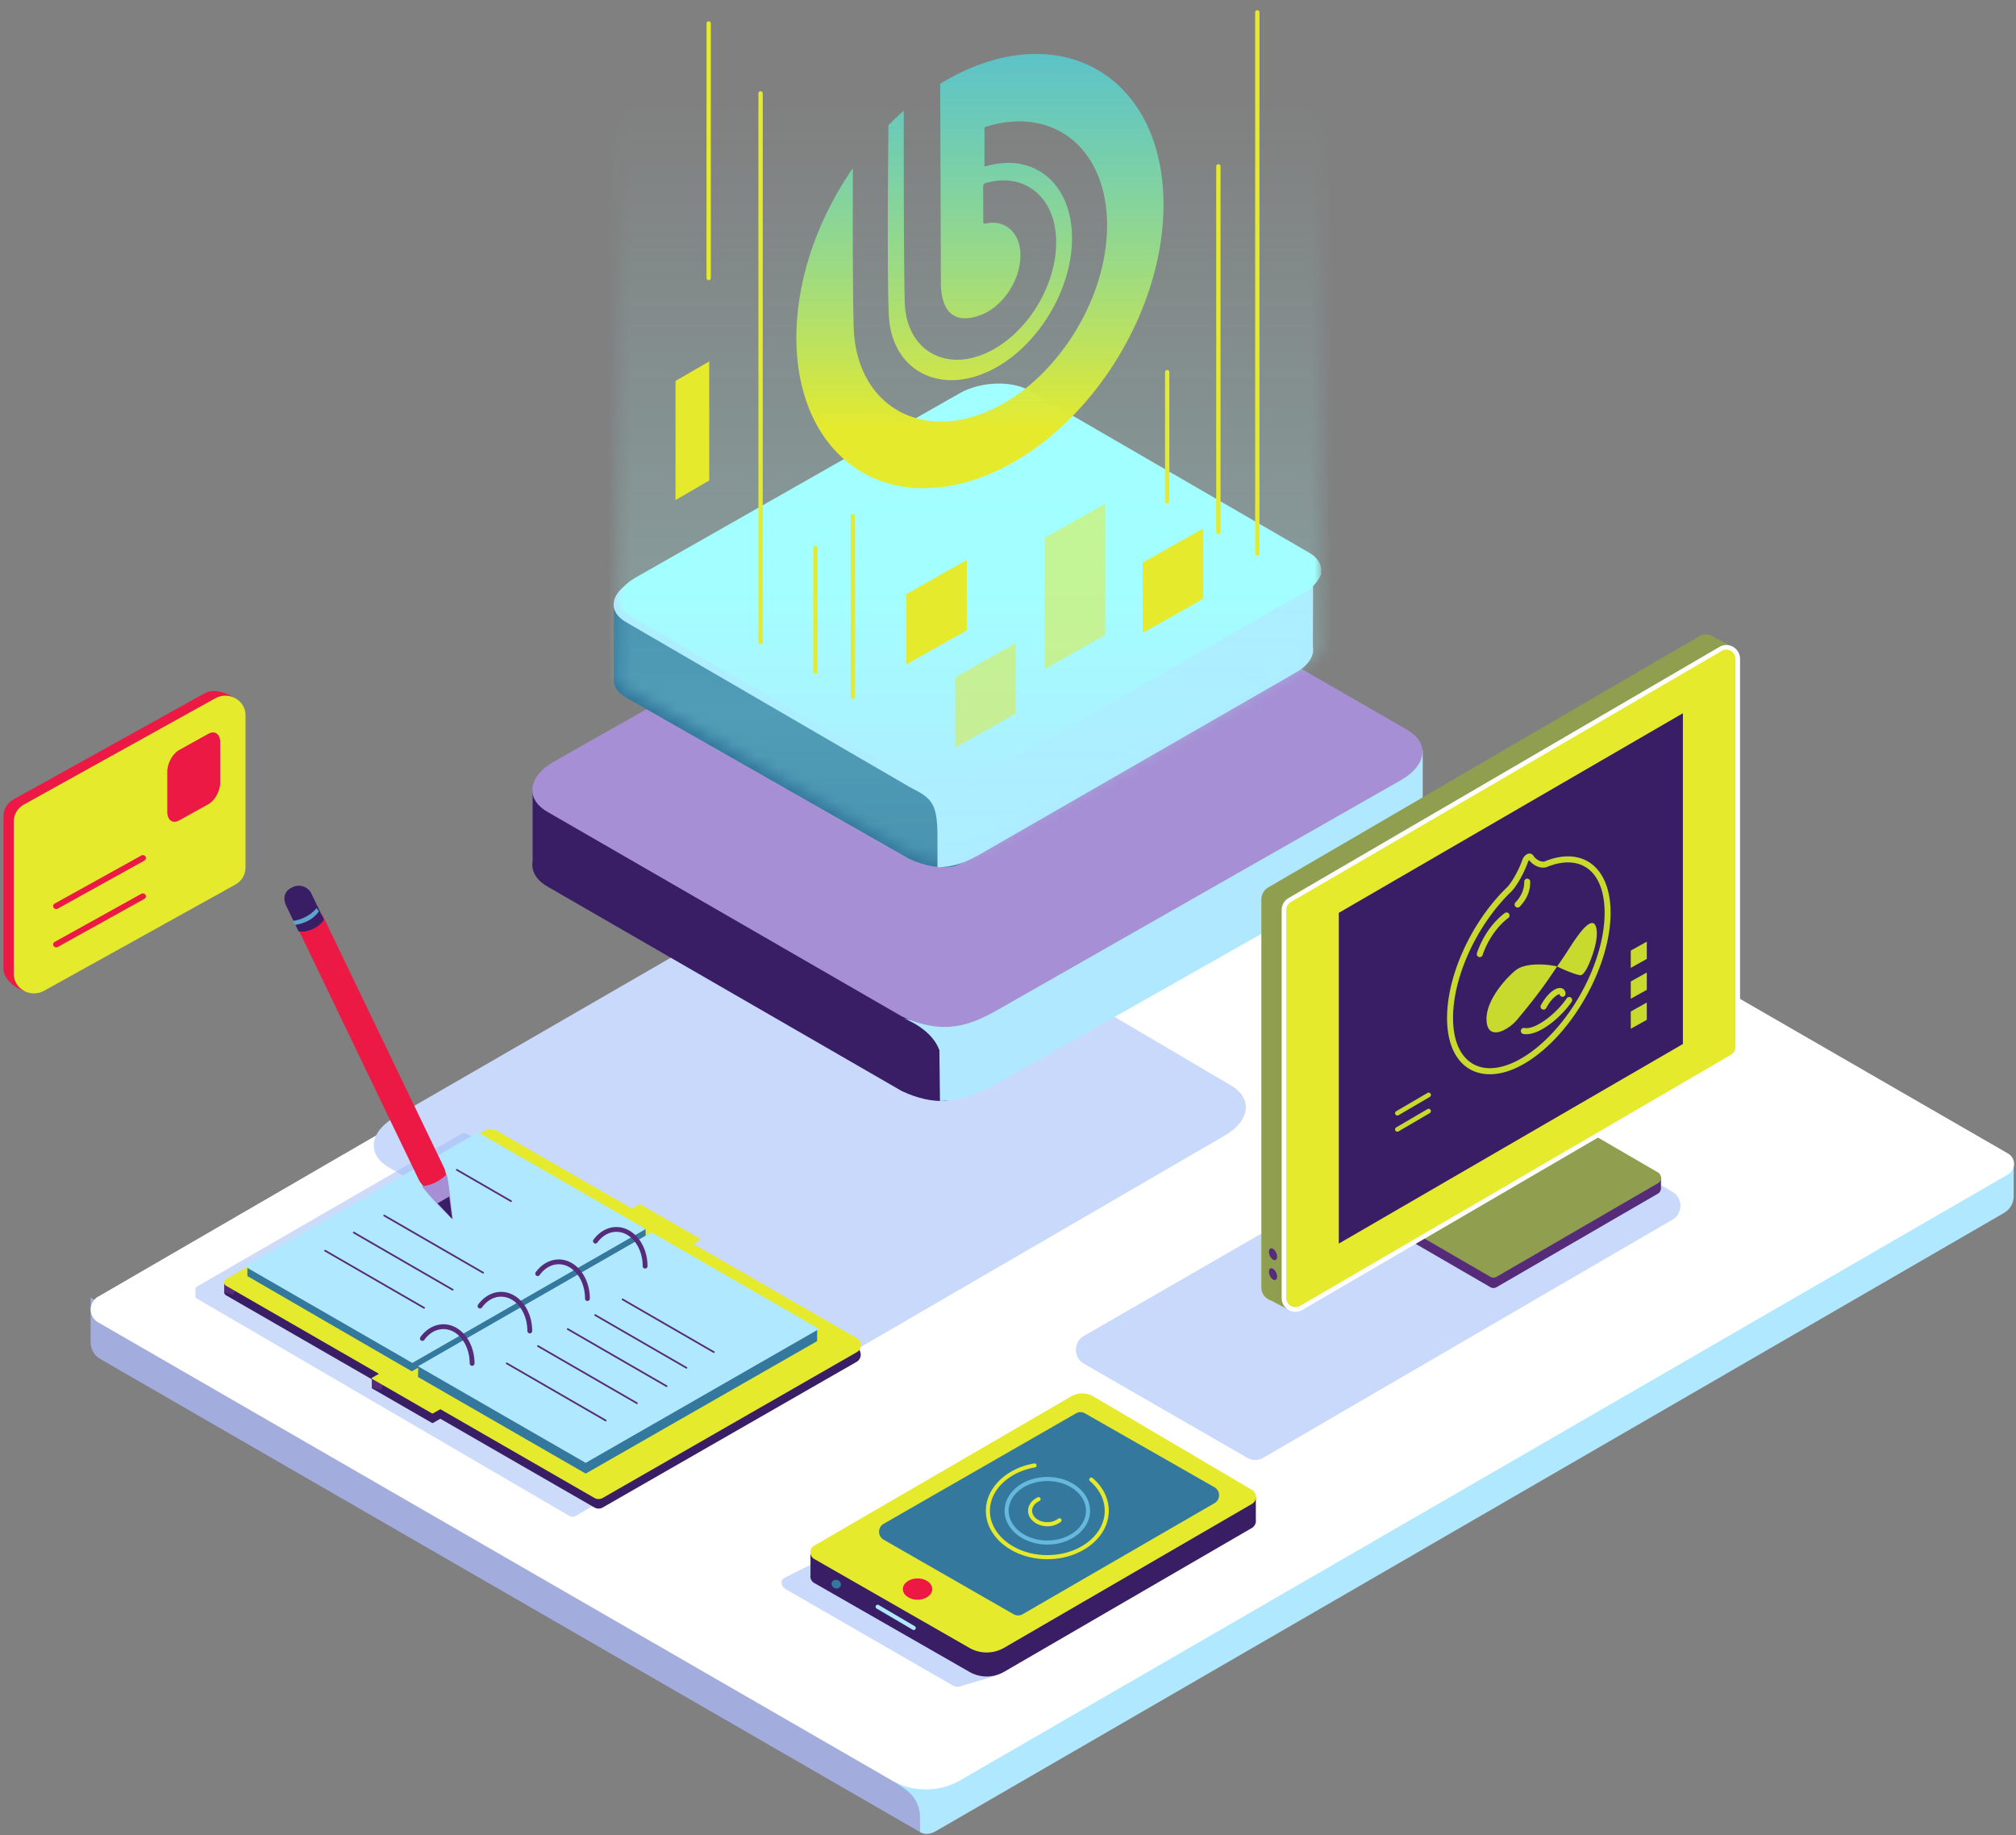 <svg width="178" height="162" viewBox="0 0 178 162" xmlns="http://www.w3.org/2000/svg" xmlns:xlink="http://www.w3.org/1999/xlink">
    <rect x="0" y="0" width="178" height="162" fill="#808080" stroke="none"/>
    <title>cms-2</title>
    <defs>
        <path d="M62.114.047v18.06c.51 23.675.061 36.822.003 37.452h.003l-.006 1.735v5.588s-.3.955-1.399 1.587L32.57 80.531c-1.142.66-2.276 1.165-3.745 1.163l-.046-.005c-.872-.001-1.845-.214-2.973-.753L1.07 66.606C.02 66.084-.057 65.244.057 64.574l-.002-6.19c-.087-.518.026-10.086.187-21.68V.047h61.872z" id="a" />
        <linearGradient x1="50%" y1=".743%" x2="50%" y2="99.088%" id="c">
            <stop stop-color="#A2FFFF" offset="3.005%" />
            <stop stop-color="#A2FFFF" offset="49.454%" />
            <stop stop-color="#A2FFFF" stop-opacity="0" offset="100%" />
        </linearGradient>
        <path d="M62.496 49.976s-.3.954-1.399 1.587L32.951 67.625c-1.142.66-2.277 1.165-3.745 1.162-.918-.006-1.891-.218-3.02-.757L1.453 53.7c-.466-.232-.93-.544-1.081-.858L.434.037l62.062.017v49.922z" id="d" />
        <linearGradient x1="50%" y1="0%" x2="50%" y2="100%" id="e">
            <stop stop-color="#A2FFFF" stop-opacity="0" offset=".743%" />
            <stop stop-color="#A2FFFF" offset="49.454%" />
            <stop stop-color="#A2FFFF" stop-opacity="0" offset="99.088%" />
        </linearGradient>
        <linearGradient x1="50%" y1="81.111%" x2="50%" y2="-5.91%" id="g">
            <stop stop-color="#E5EA2D" offset="0%" />
            <stop stop-color="#3CEAFF" stop-opacity=".602" offset="100%" />
        </linearGradient>
    </defs>
    <g fill="none" fill-rule="evenodd">
        <path d="M8 114.543v3.949c0 .608.325 1.17.852 1.47l72.379 41.759v-4.265L8 114.543z" fill="#A2ADDD" />
        <path d="M84.278 157.297c-2.057.913-4.306.466-5.331.002 1.425.81 2.185 1.558 2.276 2.929 0 .893.01.657.01 1.496.443.25.876.175 1.256-.006 0 .003.18-.096.248-.141l94.207-54.51c.527-.302.852-.863.852-1.472v-2.754l-93.518 54.456z" fill="#B0E9FF" />
        <path d="M8.657 114.464l95.036-55.1 73.603 42.46c.71.409.71 1.433.001 1.843l-92.509 53.479a6.068 6.068 0 0 1-6.072.002L8.66 116.723a1.305 1.305 0 0 1-.003-2.26" fill="#FFF" />
        <path d="M19.873 77.627l-16.19 9.795c-1.19.66-3.38-.583-3.38-1.903v-13.47c0-.612.341-1.178.893-1.484l16.893-9.377c1.19-.66 3.482.531 3.482 1.851l-.806 13.103c0 .613-.34 1.178-.892 1.485" fill="#EC1944" />
        <path d="M20.786 78.082L3.892 87.459c-1.189.66-2.675-.165-2.675-1.485v-13.47c0-.612.34-1.178.892-1.484l16.893-9.377c1.19-.66 2.676.165 2.676 1.485v13.469c0 .613-.34 1.178-.892 1.485" fill="#E5EA2D" />
        <path d="M19.446 69.063c0 .743-.47 1.607-1.05 1.929l-2.577 1.43c-.58.322-1.05-.02-1.05-.763v-3.525c0-.744.47-1.607 1.05-1.929l2.577-1.43c.58-.322 1.05.02 1.05.763v3.525zM4.963 83.626a.271.271 0 0 1-.234-.13.255.255 0 0 1 .1-.355l7.65-4.244a.276.276 0 0 1 .37.096.255.255 0 0 1-.1.355L5.1 83.592a.281.281 0 0 1-.136.034zm0-3.38a.271.271 0 0 1-.234-.13.255.255 0 0 1 .1-.356l7.65-4.243a.276.276 0 0 1 .37.095.254.254 0 0 1-.1.355L5.1 80.21a.277.277 0 0 1-.136.036z" fill="#EC1944" />
        <path d="M73.348 120.441c-2.257 1.303-4.634 2.418-8.388.626l-30.65-18.032c-1.946-1.145-1.693-3.13.564-4.433L70.43 78.068c2.258-1.303 5.664-1.432 7.61-.287l30.65 18.033c1.947 1.144 1.694 3.128-.563 4.432L73.348 120.44z" fill="#C8D9FC" />
        <path d="M47.027 69.606v6.41c-.144.83.278 1.647 1.305 2.239l31.285 18.052c1.464.686 2.699.918 3.797.877 1.027-.039 3.619-3.322 2.89-5.971-.529-1.927-4.008-3.247-5.297-4.063-7.078-4.483-18.404-10.331-33.98-17.544z" fill="#391E66" />
        <path d="M82.942 92.694c-.696-1.84-2.828-2.65-3.12-2.807 0 0 1.777.52 3.094.6l-.042-3.634 42.744-20.648v6.388c.186.968-.454 2.035-1.878 2.842L88.008 95.653c-1.446.819-3.155 1.532-5.014 1.53l-.052-4.49z" fill="#B0E9FF" />
        <path d="M88.184 89.09c-2.303 1.305-4.73 2.42-8.562.626L48.336 71.664c-1.986-1.146-1.728-3.133.576-4.437L85.206 46.67c2.303-1.305 5.781-1.434 7.767-.288l31.286 18.052c1.986 1.146 1.728 3.133-.575 4.438l-35.5 20.218z" fill="#A68FD4" />
        <path d="M106.217 55.545l-15.25-11.397c-1.589-.904-4.372-.803-6.215.228l-26.617 8.31-3.933.975.002 6.131c-.116.656.222 1.3 1.043 1.768l25.036 14.254c1.533.708 2.785.842 3.884.67 1.1-.172 3.128-2.414 4.05-2.93l14.112-9.848c1.843-1.03 5.477-7.256 3.888-8.16" fill="#34799D" />
        <path d="M115.941 50.816h-.003c.058-.62-.28-1.222-1.04-1.665L90.31 34.82c-1.56-.91-4.294-.808-6.104.228l-28.523 16.32c-1.81 1.036-2.013 2.613-.452 3.523 0 0 25.016 14.547 25.08 14.579 1.997 1.013 2.461 1.42 2.462 4.454v2.628c1.461.002 2.637-.501 3.773-1.151l27.898-16.051c1.12-.64 1.622-1.488 1.476-2.256l.02-6.278z" fill="#B0E9FF" />
        <g transform="translate(54.564 -5.667)">
            <mask id="b" fill="#fff">
                <use xlink:href="#a" />
            </mask>
            <path d="M62.114 57.294l.006-1.734h-.003c.058-.63.506-13.778-.003-37.452V.047H.242v36.657c-.16 11.594-.274 21.162-.187 21.68l.002 6.19c-.114.67-.038 1.51 1.013 2.032l24.735 14.33c1.128.54 2.1.752 2.973.753l.046.005c1.469.002 2.603-.503 3.745-1.163L60.715 64.47c1.098-.632 1.4-1.587 1.4-1.587v-5.588z" mask="url(#b)" />
            <path d="M62.096 56.123v.195s-.3.954-1.399 1.587L32.552 73.967c-1.142.66-2.277 1.164-3.746 1.162l-.046-.005c-.872-.001-1.845-.214-2.972-.753L1.052 60.041c-.773-.384-1.018-.94-1.048-1.474.046-.663.556-1.35 1.506-1.891l28.675-16.302c1.82-1.035 4.567-1.137 6.136-.228L61.04 54.462c.764.442 1.104 1.043 1.049 1.663l.008-.002z" fill="url(#c)" mask="url(#b)" />
        </g>
        <g transform="translate(54.182 7.24)">
            <mask id="f" fill="#fff">
                <use xlink:href="#d" />
            </mask>
            <path fill="url(#e)" opacity=".51" mask="url(#f)" d="M-2.966 112.24h69.18V.054h-69.18z" />
        </g>
        <path d="M85.361 55.64l-5.347 3.013v-6.21l5.347-3.013v6.21zm20.879-2.784l-5.347 3.013v-6.21l5.347-3.013v6.21zm-43.62-10.44l-2.976 1.726V33.627l2.977-1.726v10.515z" fill="#E5EA2D" />
        <path d="M97.583 56.053l-5.347 3.013V47.475l5.347-3.014v11.592zm-7.893 6.926l-5.347 3.013v-6.21l5.347-3.013v6.21z" fill="#E5EA2D" opacity=".5" />
        <path d="M107.575 47.146a.19.19 0 0 1-.19-.19v-32.27a.19.19 0 0 1 .19-.19.19.19 0 0 1 .191.19v32.27a.19.19 0 0 1-.19.19zm3.438 1.914a.19.19 0 0 1-.191-.19V1.092a.19.19 0 0 1 .19-.19.19.19 0 0 1 .192.19V48.87a.19.19 0 0 1-.191.19zm-43.858 7.803a.19.19 0 0 1-.19-.19V8.247a.19.19 0 0 1 .19-.19.19.19 0 0 1 .191.19v48.426a.19.19 0 0 1-.191.19zM62.572 24.73a.19.19 0 0 1-.191-.19V2.072a.19.19 0 0 1 .19-.19.19.19 0 0 1 .192.19v22.47a.19.19 0 0 1-.191.19zm9.42 34.735a.19.19 0 0 1-.19-.19V48.38a.19.19 0 0 1 .19-.19.19.19 0 0 1 .192.19v10.895a.19.19 0 0 1-.191.19zm3.31 2.222a.19.19 0 0 1-.19-.19v-15.94a.19.19 0 0 1 .19-.19.19.19 0 0 1 .192.19v15.94a.19.19 0 0 1-.191.19zm27.754-17.24a.19.19 0 0 1-.19-.19V32.85a.19.19 0 0 1 .19-.19.19.19 0 0 1 .191.19v11.409a.19.19 0 0 1-.19.19z" fill="#E5EA2D" />
        <path d="M16.3 1.104a19.457 19.457 0 0 0-3.51 1.71l.055 15.544a202.203 202.203 0 0 0 .008 2.111c.005 1.215.354 3.916 3.498 2.765 1.049-.384 2.037-1.268 2.71-2.424.67-1.153.945-2.452.753-3.563-.237-1.363-1.217-2.215-2.498-2.168a3.037 3.037 0 0 0-.566.08c-.087.02-.153-.04-.154-.14l-.01-3.166c0-.054.02-.114.055-.164s.083-.092.13-.1a6.1 6.1 0 0 1 1.035-.215c2.64-.29 4.703 1.413 5.134 4.238.32 2.087-.226 4.515-1.494 6.659-1.27 2.149-3.123 3.793-5.083 4.51-3.576 1.31-6.581-.774-6.699-4.646-.086-2.843-.093-11.718-.09-16.939-.464.407-.916.83-1.355 1.275-.047 4.9-.108 13.787.037 16.802.212 4.417 3.83 6.765 8.063 5.233 4.472-1.618 8.11-7.03 8.11-12.063 0-4.83-3.359-7.615-7.648-6.337-.045.013-.081-.017-.081-.068v-3.29a.144.144 0 0 1 .09-.13c6.02-1.895 10.735 1.929 10.735 8.705 0 6.955-5.027 14.432-11.206 16.668-5.921 2.142-10.928-1.257-11.161-7.577-.094-2.543-.093-9.19-.075-14.159C2.01 14.687.092 20.04.092 25.212c0 10.077 7.256 15.62 16.207 12.382 8.951-3.238 16.208-14.032 16.208-24.109C32.507 5.358 27.786.18 21.263.18c-1.565 0-3.233.298-4.964.925" transform="translate(70.223 4.582)" fill="url(#g)" />
        <path d="M17.263 114.558l33.026 19.264a.532.532 0 0 0 .537 0l23.608-13.825a.53.53 0 0 0-.005-.917l-33.194-18.977a.532.532 0 0 0-.531 0l-23.439 13.54" fill-opacity=".54" fill="#A1BDF7" />
        <path d="M75.634 118.952l-14.423-8.306.52-.3a.118.118 0 0 0 0-.204l-5.166-2.975a.154.154 0 0 0-.155 0l-.621.356-11.979-6.898a.957.957 0 0 0-.953 0L19.956 113.76a.334.334 0 0 0-.001.578l13.5 7.775-.608.35a.054.054 0 0 0 0 .093l5.28 3.042a.12.12 0 0 0 .12 0l.63-.363 13.608 7.836c.225.13.503.13.73 0l22.418-12.858a.727.727 0 0 0 .001-1.261" fill="#391E66" />
        <path fill="#562B79" d="M19.794 113.16v.933l.807.176.226-.547-.258-.466zm13.033 8.43v.934l.807.177.226-.547-.258-.467zm27.783-11.1v.861l-.744.164-.21-.505.24-.431z" />
        <path d="M75.634 118.109l-14.423-8.306.52-.3a.118.118 0 0 0 0-.204l-5.166-2.975a.154.154 0 0 0-.155 0l-.621.356-11.979-6.898a.957.957 0 0 0-.953 0l-22.901 13.135a.334.334 0 0 0-.001.578l13.5 7.775-.608.35a.054.054 0 0 0 0 .093l5.28 3.042a.12.12 0 0 0 .12 0l.63-.363 13.608 7.836c.225.13.503.13.73 0l22.418-12.858a.727.727 0 0 0 .001-1.261" fill="#E5EA2D" />
        <path fill="#34799D" d="M36.36 121.052l-14.517-8.409v-.803l20.323-11.135 14.826 7.794.03.75z" />
        <path fill="#B0E9FF" d="M36.406 120.308l-14.803-8.527 20.608-11.82 14.803 8.527z" />
        <path fill="#34799D" d="M51.712 130.078l-14.803-8.527.018-.952 20.59-11.072 14.63 7.843v1.015z" />
        <path fill="#B0E9FF" d="M51.712 129.13l-14.803-8.527 20.608-11.82 14.803 8.527z" />
        <path d="M41.685 120.564a.213.213 0 0 1-.213-.213c0-1.67-1.04-3.028-2.32-3.028-.643 0-1.243.338-1.687.953a.213.213 0 0 1-.297.048.212.212 0 0 1-.048-.296c.518-.718 1.26-1.13 2.033-1.13 1.514 0 2.745 1.55 2.745 3.453a.213.213 0 0 1-.213.213zm5.091-2.862a.213.213 0 0 1-.213-.212c0-1.67-1.04-3.029-2.32-3.029-.643 0-1.243.339-1.687.953a.214.214 0 0 1-.297.049.212.212 0 0 1-.048-.297c.519-.717 1.26-1.129 2.033-1.129 1.514 0 2.745 1.549 2.745 3.453a.213.213 0 0 1-.213.212zm5.091-2.862a.213.213 0 0 1-.213-.212c0-1.67-1.04-3.028-2.32-3.028-.643 0-1.243.338-1.687.953a.214.214 0 0 1-.297.048.212.212 0 0 1-.048-.296c.518-.718 1.26-1.13 2.032-1.13 1.514 0 2.746 1.55 2.746 3.453a.213.213 0 0 1-.213.212zm5.091-2.861a.213.213 0 0 1-.213-.213c0-1.67-1.04-3.028-2.32-3.028-.644 0-1.243.338-1.687.953a.213.213 0 0 1-.345-.248c.518-.717 1.259-1.13 2.032-1.13 1.514 0 2.746 1.55 2.746 3.453a.213.213 0 0 1-.213.213zm-11.837-5.875a.074.074 0 0 1-.038-.01l-4.79-2.766a.076.076 0 0 1-.027-.103.076.076 0 0 1 .104-.028l4.789 2.766a.076.076 0 0 1 .028.103.077.077 0 0 1-.066.038zm-7.679 9.417a.074.074 0 0 1-.038-.01l-8.728-5.041a.076.076 0 1 1 .075-.131l8.73 5.04a.076.076 0 0 1 .027.104.077.077 0 0 1-.066.038zm2.523-1.602a.075.075 0 0 1-.039-.01l-8.728-5.042a.076.076 0 0 1-.028-.103.075.075 0 0 1 .104-.028l8.728 5.041a.075.075 0 0 1-.037.142zm20.64 6.895a.074.074 0 0 1-.037-.01l-8.058-4.654a.075.075 0 0 1-.028-.103.076.076 0 0 1 .104-.028l8.058 4.654a.076.076 0 0 1 .028.104.077.077 0 0 1-.066.037zm2.424-1.385a.075.075 0 0 1-.039-.01l-8.057-4.653a.075.075 0 0 1-.028-.104.076.076 0 0 1 .104-.027l8.057 4.653a.076.076 0 0 1-.037.141zm-6.795 4.51a.075.075 0 0 1-.039-.011l-8.728-5.041a.076.076 0 1 1 .076-.131l8.728 5.041a.075.075 0 0 1-.037.141zm-2.755 1.53a.074.074 0 0 1-.037-.01l-8.73-5.042a.076.076 0 1 1 .077-.13l8.729 5.04a.076.076 0 0 1 .027.104.077.077 0 0 1-.066.037zm5.38-3.031a.075.075 0 0 1-.039-.01l-8.729-5.041a.076.076 0 0 1-.028-.104.076.076 0 0 1 .104-.028l8.729 5.042a.076.076 0 0 1-.038.14zm-16.204-10.02a.073.073 0 0 1-.037-.01l-8.73-5.041a.076.076 0 1 1 .077-.131l8.728 5.041a.076.076 0 0 1 .028.104.077.077 0 0 1-.066.037z" fill="#562B79" />
        <path d="M39.21 103.081c.081.17.154.45.22.8.177.92-.478.765-.335 1.898-.768-.8-1.022-.253-1.641-.977-.226-.264-.395-.49-.474-.655L26.275 81.902c-.342-.712 1.9-1.754 2.248-1.03l10.687 22.21z" fill="#EC1944" />
        <path d="M38.42 104.39a4.19 4.19 0 0 0 1.024-.726c.216.876.368 2.664.533 3.96-.947-.825-2.16-2.179-2.72-2.904a3.846 3.846 0 0 0 1.164-.33z" fill="#A68FD4" />
        <path d="M28.602 81.179c-.178.303-.514.602-.95.81-.465.223-.94.293-1.298.22l-1.086-2.257c-.281-.586-.19-1.215.367-1.533.03-.017.194-.101.227-.117a1.235 1.235 0 0 1 1.636.584l1.104 2.293zm11.061 24.44l.264 1.987a60.507 60.507 0 0 0-1.296-1.383l1.032-.604z" fill="#391E66" />
        <path d="M27.954 80.16l.203.288c-.61.853-1.477 1.099-2.115 1.197l-.21-.348c.542-.061 1.485-.352 2.122-1.138z" fill="#5DA5CD" />
        <path d="M147.668 107.662l-36.138 21.024a1.39 1.39 0 0 1-1.395.004l-14.428-8.31c-.943-.543-.943-1.915 0-2.458l36.432-21c.434-.25.968-.249 1.4.004l14.133 8.287c.932.546.93 1.905-.004 2.449" fill="#C8D9FC" />
        <path d="M153.256 58.658l-.202-1.504-1.67-.881a1.194 1.194 0 0 0-.754-.273 1.2 1.2 0 0 0-.604.165l-38.05 22.17a1.23 1.23 0 0 0-.606 1.06v34.241c0 .337.131.65.37.881.21.168.35.241.497.286l1.446.763 39.573-56.908z" fill="#909E4F" />
        <path d="M122.04 107.128l14.26-8.264a.545.545 0 0 1 .547 0l8.904 5.176c.138-.076.326-.179.358-.186.05-.013.543.061.543.061v.93a.547.547 0 0 1-.27.522l-14.245 8.256a.544.544 0 0 1-.546 0l-9.55-5.536a.556.556 0 0 1 0-.96" fill="#562B79" />
        <path d="M146.382 103.49l-9.535-5.543a.542.542 0 0 0-.547 0l-14.26 8.263a.556.556 0 0 0 0 .96l9.55 5.536a.545.545 0 0 0 .547 0l14.245-8.257a.556.556 0 0 0 0-.96" fill="#909E4F" />
        <path d="M152.928 93.287l-38.05 22.17c-.673.392-1.514-.099-1.514-.883V80.332c0-.364.192-.7.504-.882l38.05-22.17c.674-.393 1.516.098 1.516.883v34.24c0 .365-.193.701-.506.884" fill="#E5EA2D" />
        <path d="M112.039 110.513c-.005-.265.153-.39.352-.278.199.11.363.416.368.68.005.266-.153.39-.352.279-.198-.111-.363-.416-.368-.681zm0 1.759c-.005-.265.153-.39.352-.279.199.111.363.416.368.682.005.265-.153.389-.352.278-.198-.111-.363-.416-.368-.681z" fill="#562B79" />
        <path fill="#391E66" d="M148.59 92.157l-30.382 17.619V80.579l30.381-17.619z" />
        <path d="M131.582 94.826c-2.144.016-3.558-1.548-3.783-4.184-.329-3.869 1.887-9.052 5.27-12.324.316-.305.979-1.368 1.342-2.404.115-.328.383-.568.637-.57a.388.388 0 0 1 .334.181c.29.45.805.595 1.022.506.698-.285 1.37-.432 2-.437 2.322-.017 3.778 1.86 3.801 4.902.036 4.757-3.395 10.857-7.492 13.321-1.1.662-2.154 1.001-3.13 1.009zm3.428-18.907a.554.554 0 0 0-.1.173c-.377 1.072-1.067 2.216-1.475 2.611-3.277 3.17-5.425 8.172-5.109 11.893.198 2.329 1.414 3.71 3.252 3.696.87-.006 1.86-.33 2.864-.933 3.956-2.38 7.27-8.268 7.235-12.859-.021-2.753-1.243-4.387-3.269-4.372-.562.004-1.17.138-1.806.397a.918.918 0 0 1-.341.065c-.381.003-.9-.204-1.25-.67zm-.23 15.372a1.522 1.522 0 0 1-.304-.027.268.268 0 0 1 .105-.524c.968.197 2.843-1.27 3.75-2.614a.263.263 0 0 1 .367-.071c.12.083.152.249.07.37-.833 1.237-2.653 2.856-3.988 2.866zm9.207-3.126v-1.527l1.415-.79v1.526l-1.415.79zm0-2.726v-1.527l1.415-.79v1.527l-1.415.79zm0 5.377v-1.527l1.415-.791v1.527l-1.415.79zm-20.61 7.655a.201.201 0 0 1-.174-.102.205.205 0 0 1 .073-.278l2.762-1.615a.201.201 0 0 1 .276.074.205.205 0 0 1-.073.279l-2.762 1.615a.199.199 0 0 1-.101.027zm0 1.428a.201.201 0 0 1-.174-.102.205.205 0 0 1 .073-.279l2.762-1.615a.201.201 0 0 1 .276.075.205.205 0 0 1-.073.278l-2.762 1.615a.199.199 0 0 1-.101.028zm7.279-15.41a.267.267 0 0 1-.252-.352c.475-1.426 1.394-2.749 2.459-3.538a.263.263 0 0 1 .37.057.268.268 0 0 1-.057.373c-.966.716-1.836 1.972-2.272 3.278a.265.265 0 0 1-.248.182zm5.633 4.635a.267.267 0 0 1-.234-.394c.539-1 1.3-1.63 1.812-1.5.219.055.356.243.358.49a.266.266 0 0 1-.262.27.266.266 0 0 1-.265-.241c-.171.032-.688.327-1.178 1.235a.265.265 0 0 1-.231.14zm-2.29-9.013a.263.263 0 0 1-.184-.072.268.268 0 0 1-.01-.378c.534-.572.78-1.153.775-1.828 0-.148.117-.268.262-.27a.266.266 0 0 1 .267.266c.006.82-.286 1.52-.92 2.199a.263.263 0 0 1-.19.083zm3.486 5.2c-.814 1.194-1.473 2.24-3.524 4.69-.83.99-2.696 1.96-2.711-.04-.015-1.935 2.155-4.033 2.678-4.387.946-.642 2.87-.438 3.557-.263zm3.15-3.827c.16.03.247.197.296.389.117.454.05 1.068-.107 1.692-.156.622-.804 2.604-1.324 2.518-.613-.1-1.954-.726-2.015-.772.1-.134.535-.759.931-1.378.359-.56.761-1.18 1.166-1.682.333-.412.755-.825 1.053-.767z" fill="#C9DA2F" />
        <path d="M152.02 57.456l-38.05 22.17a.819.819 0 0 0-.404.706v34.242a.808.808 0 0 0 1.212.706l38.05-22.17a.82.82 0 0 0 .404-.706V58.162a.815.815 0 0 0-.81-.817.787.787 0 0 0-.402.111m-38.488 57.999a1.214 1.214 0 0 1-.37-.881V80.332c0-.435.232-.841.606-1.059l38.05-22.17a1.2 1.2 0 0 1 .604-.165c.67 0 1.214.549 1.214 1.224v34.242c0 .435-.233.841-.607 1.06l-38.05 22.17a1.204 1.204 0 0 1-.604.164c-.31 0-.617-.125-.843-.343" fill="#FFF" />
        <path d="M84.136 148.788c.214.123.463.147.654.062l3.001-.883c.411-.183 1.104-.761.643-1.028l-15.481-9.344c-.215-.123-3.68 1.682-3.68 1.682-.41.183-.347.744.115 1.01l14.748 8.5z" fill="#C8D9FC" />
        <path d="M110.882 134.345a.756.756 0 0 0 0-.184v-2.024l-2.925-.025-11.405-6.722a1.956 1.956 0 0 0-1.977-.006l-18.671 10.842-.052.018-4.293.677v2.133a.666.666 0 0 0 .327.676l13.706 7.85a3.071 3.071 0 0 0 3.07-.008l21.874-12.696a.703.703 0 0 0 .34-.495l.006-.003v-.033z" fill="#391E66" />
        <path d="M71.886 137.61l13.706 7.852a3.072 3.072 0 0 0 3.07-.01l21.874-12.695a.72.72 0 0 0 .004-1.242l-13.988-8.244a1.956 1.956 0 0 0-1.977-.006l-22.692 13.177a.676.676 0 0 0 .003 1.169" fill="#E5EA2D" />
        <path d="M82.312 140.272c0 .52-.58.943-1.297.943s-1.298-.423-1.298-.943c0-.521.58-.943 1.298-.943.716 0 1.297.422 1.297.943" fill="#EC1944" />
        <path d="M78.02 135.913l11.474 6.58a.8.8 0 0 0 .798-.002l16.944-9.805a.81.81 0 0 0-.004-1.402l-11.435-6.524a.799.799 0 0 0-.794.001l-16.983 9.75a.81.81 0 0 0 0 1.402" fill="#34799D" />
        <path d="M92.472 134.727c-.938 0-1.7-.614-1.7-1.368 0-.49.328-.946.856-1.188a.18.18 0 0 1 .238.089.182.182 0 0 1-.09.24c-.398.182-.646.512-.646.859 0 .555.602 1.007 1.342 1.007.366 0 .71-.11.965-.31a.18.18 0 0 1 .253.032.182.182 0 0 1-.032.253 1.93 1.93 0 0 1-1.186.386zm0 2.908c-2.993 0-5.427-1.918-5.427-4.276 0-1.998 1.795-3.755 4.267-4.178a.18.18 0 0 1 .06.356c-2.299.393-3.968 2-3.968 3.822 0 2.159 2.274 3.915 5.068 3.915 2.794 0 5.068-1.756 5.068-3.915 0-.968-.462-1.897-1.302-2.617a.181.181 0 0 1-.02-.255.179.179 0 0 1 .253-.02c.92.79 1.428 1.817 1.428 2.892 0 2.358-2.435 4.276-5.427 4.276z" fill="#E5EA2D" />
        <path d="M92.472 130.733c-1.884 0-3.416 1.178-3.416 2.626s1.532 2.626 3.416 2.626c1.883 0 3.416-1.178 3.416-2.626s-1.533-2.626-3.416-2.626m0 5.613c-2.081 0-3.775-1.34-3.775-2.987s1.694-2.987 3.775-2.987c2.082 0 3.775 1.34 3.775 2.987s-1.693 2.987-3.775 2.987" fill="#66B9DD" />
        <path d="M80.68 143.886a.179.179 0 0 1-.091-.024l-3.189-1.873a.181.181 0 0 1-.064-.247.178.178 0 0 1 .245-.065l3.189 1.873c.085.05.114.16.064.247a.18.18 0 0 1-.155.09" fill="#B0E9FF" />
        <path d="M74.226 139.988c-.074.194-.309.284-.525.2-.216-.083-.33-.308-.257-.502.074-.194.31-.283.525-.2.216.083.33.308.257.502" fill="#34799D" />
    </g>
</svg>